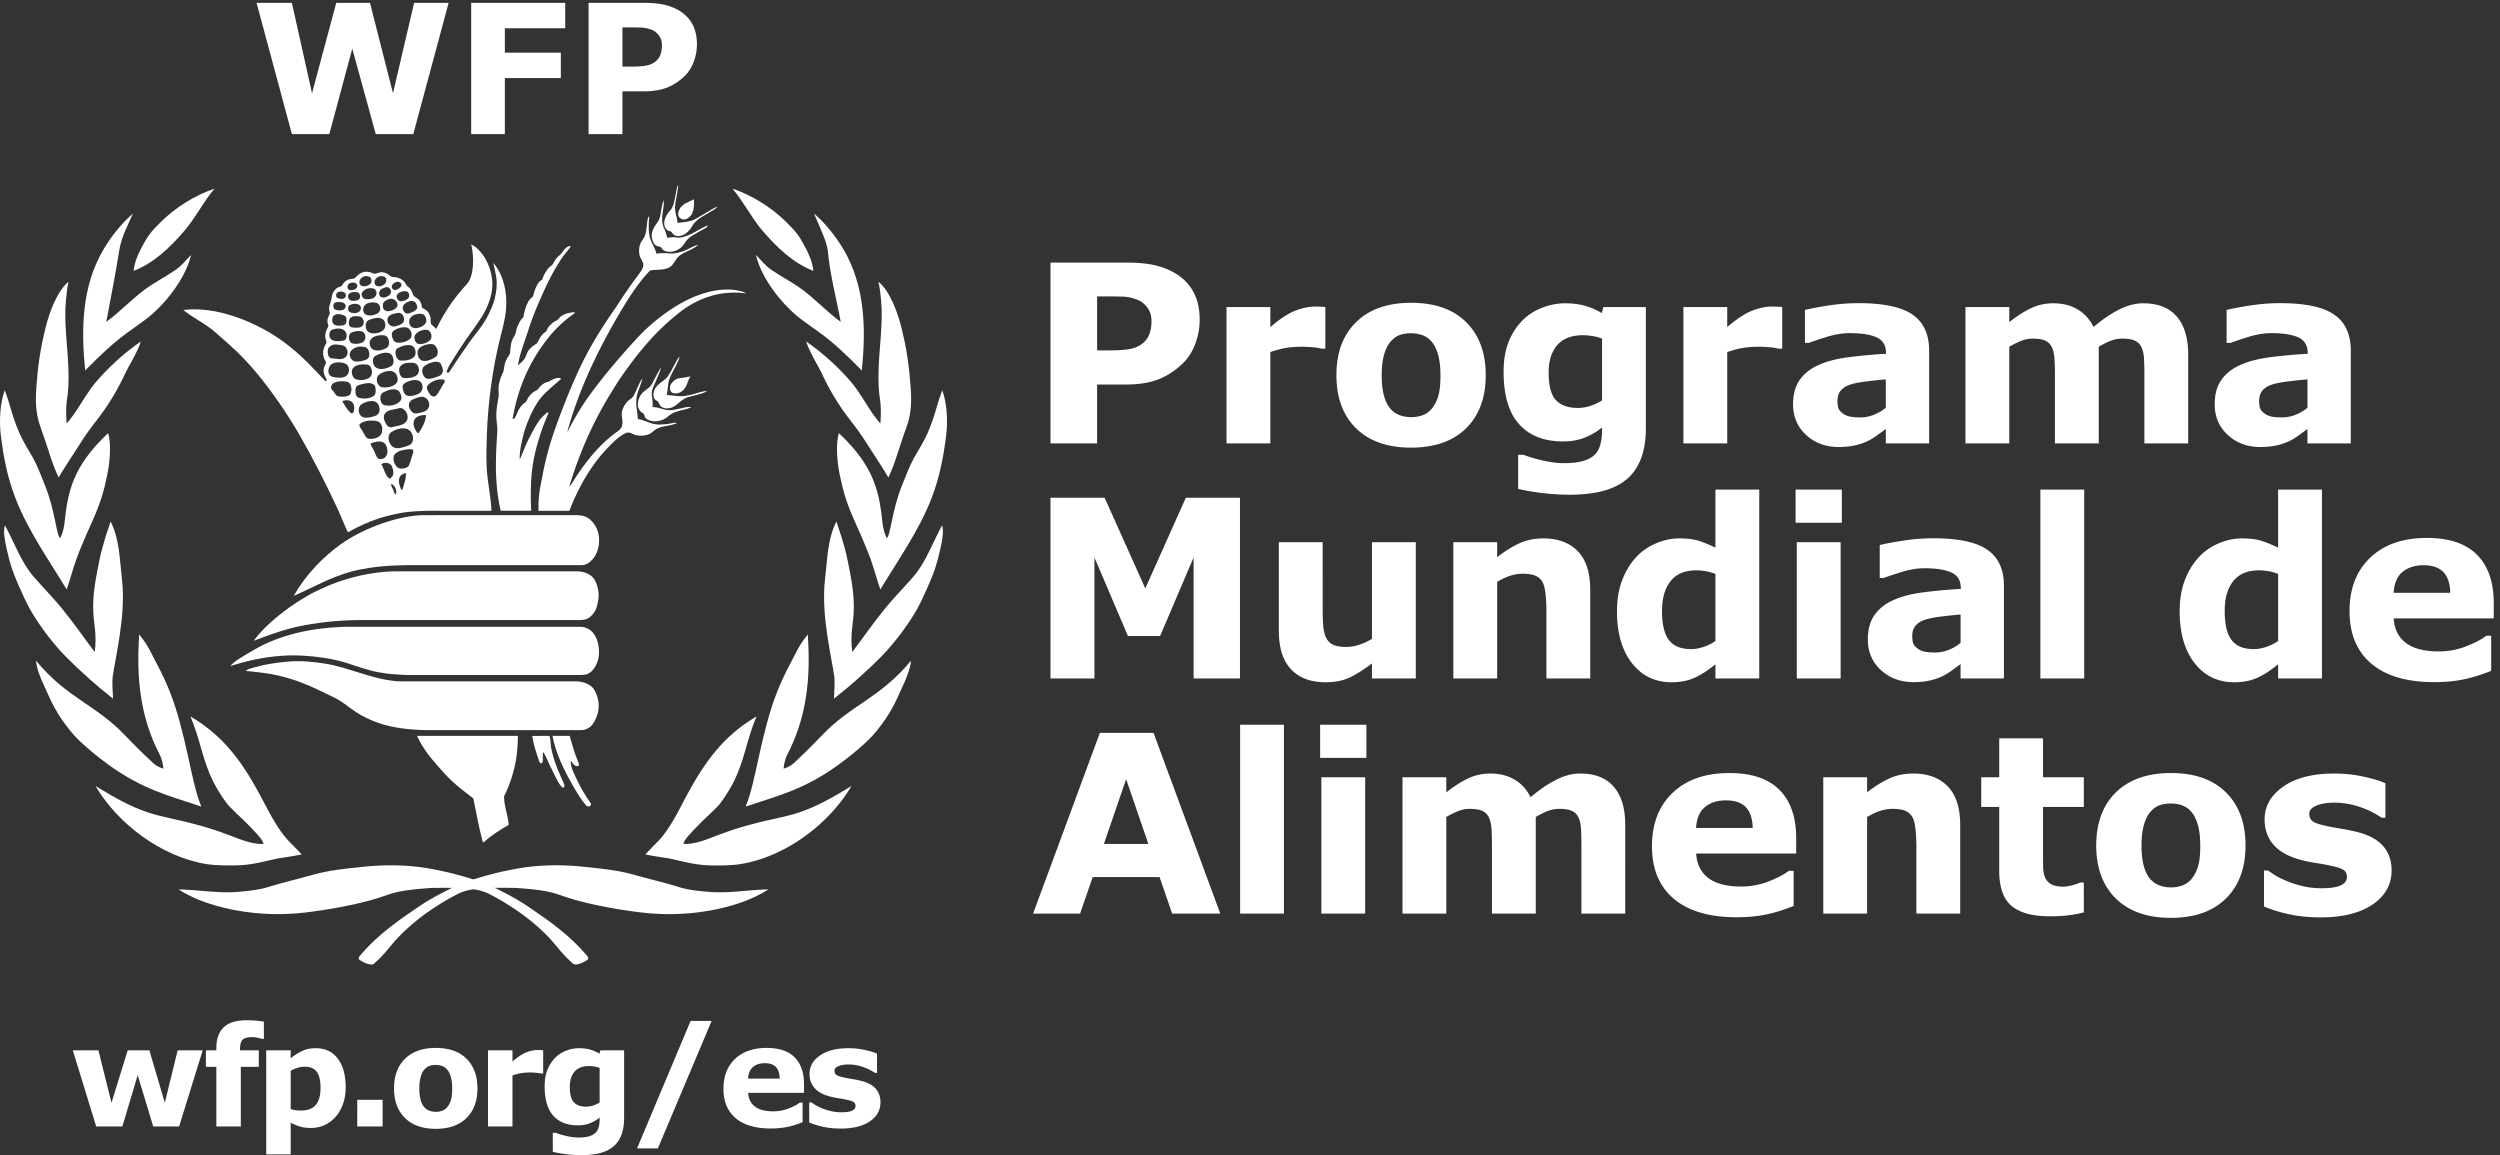 <svg xmlns="http://www.w3.org/2000/svg" viewBox="0 0 817.973 377.947" height="377.947" width="817.973"><rect x="0" y="0" width="817.973" height="377.947" fill="#333333" stroke="none"/><defs><clipPath id="a"><path d="M0 2834.65V0h6134.76v2834.65z"></path></clipPath></defs><g clip-path="url(#a)" fill="#fff" transform="matrix(.133 0 0 -.133 0 377.947)"><path d="M1340.51 2131.15c12.51 27.08 24.09 48.63 40.8 74.32 7.36 11.32 15.69 19.21 23.1 30.66-3.54 1.03-8.72-1.91-10.96-3.5-7.42-5.38-10.77-14.12-16.71-18.8-14.03-11.08-13.64-21.11-21-26.28-6.57-4.63-8.45-7.68-13.05-14.9-3.08-4.83-5.34-8.72-8.6-18.22-1.15-3.44-3.45-.41-8.93-7.93-7.18-9.82-10.4-20.41-13.38-32.27-.96-3.9-7.59-5.97-11.85-14.07-5.72-10.93-9.44-21.03-11.91-36.95-.62-3.69-6.85-6.25-11.16-16.53-3.05-7.23-5.23-8.83-7.9-22.45-1.65-8.32-5.43-9.51-9.7-21.57-3.3-9.2-3.43-18.06-4.58-30.09-.26-2.32-4.2-6.94-7.84-13.68-6.08-11.27-5.88-18.78-8.32-30.41-.92-4.2-5.63-9.77-10.17-27.79-3.98-15.98-.33-26.58-1.68-34.46-3.53-20.44-7.03-38.2-5.14-58.35.94-9.84 2.44-20.01 1.79-29.48-1.88-29.7-3.48-54.16-3.32-87.82.1-18.33 1.53-43.42 4.3-64.29 3.05-23.07 7.44-41.07 7.44-41.07h75.14s-2.93 43.45.96 89.19c2.3 27.42 8.83 56.48 14.76 76.89 7.51 26.03 12.18 39.51 26.37 73.85.3.76-.1 3.97-3.85.83-7.83-6.58-14.38-12.37-20.57-21.69-9.46-14.26-15.21-26-22.87-40.63-8.96-17.02-13.89-31.85-23.11-52.53-.55 14.93 1.88 29.13 4.89 42.88 3.11 14.04 5.58 25.16 9.99 37.25 7.84 21.35 15.43 39.17 27.99 59.03 7.28 11.48 16.57 21.77 26.01 30.33 11.29 10.32 21.73 19.39 33.55 29.49-12.42 6.41-28.96-6.95-32.26-7.64-17.48-3.41-24.59-19.61-29.94-21.83-7.65-3.2-12.08-7.87-17.38-14.33-4.09-4.85-5.31-12.33-9.59-14.98-7.13-4.44-12.36-11.15-17.27-20.5-2.01-3.87-7.49-22.13-13.59-19.79 10.42 61.93 32.29 120.01 67.37 171.71 22.26 32.77 46.46 60.88 82.13 86.09 4.69 3.34 5.62 4.89-.95 4.66-33.34-4.05-35.38-19.27-40.87-20.7-5.21-1.35-11.65-7.52-15.77-11.53-7.41-7.33-7.28-13.51-10.13-15.43-6.08-4.25-10.66-8.66-14.82-16.02-2.17-3.85-5.85-12.31-9.1-14.24-8.56-4.96-16.85-12.19-20.98-19.99-3.06-5.71-4.28-11.89-8.26-17.49-4.27-6.03-10.23-10.53-15.36-14.89 3.9 26.47 16.37 57.83 24.95 84.87 11.54 36.13 25.54 68.96 41.33 103.07M1417.22 1916.65c28.45 63.86 58.37 111.91 97.26 168.12 5.09 7.36 9.64 14.58 14.08 21.48 2 3.11 11.56 16.86 13.55 19.77 13.05 19.69 18.52 25.71 31.87 44.53 3.62 5.11 6.55 9.13 8.08 15.04 2.85 11.01-6.61 18.39-8.78 28.96-2.2 10.79-1.01 22.57 3.95 31.68 3.11 5.7 6.19 7.93 9.31 15.58 6.07 14.73 3.97 46.58 10.88 47.42-1.75-15.12-2.15-32.12.22-46.62 2.77-16.93 13.04-27.19 17.28-45.12 11.42 2.06 23.83 1.56 33.44.73 9.54-.81 21.61 1.84 31.4 5.19 13.26 4.53 24.27 12.78 37.79 15.98-11.5-11.06-27.72-15.2-41.32-23.59-5-3.14-9.71-7.29-13.05-12.45-5.47-8.51-9.79-16.65-18.35-20.37-15.19-6.64-28.23-3.49-45.57-6.71-25.76-26.54-50-62.63-72.38-100.59-56.73-95.97-104.03-195.36-131.54-297.29 9.51 17.73 18.6 34.89 28.9 51.76 11.39 18.74 24.18 37.09 38.13 55.47 32.66 43.05 64.97 80.64 101.17 120.18 29.22 31.97 61.25 58.76 96.96 81.18 47.2 29.57 105.42 50.29 156.57 39.61 5.82-1.36 14.14-2.91 17.77-6.74-64.11 8.97-121.54-13.42-164.4-47.75-33.85-27.07-62.39-54.56-91.39-90.26-14.98-17.21-28.45-36.13-41.83-54.46-14.02-19.27-26.44-39.55-38.77-59.83-41.54-68.6-73-141.24-96.12-216.5-.66-2.39-.8-4.79-1.46-7.16 1.1 1.69 2.72 3.52 3.81 5.25 31.13 50.6 68.56 99.44 115.96 132.22 4.14 2.82 8.46 8.25 9.56 12.53 5.14 20.09-10.18 29.75 11.01 57.52 4.86 6.38 11.5 8.71 16.09 14.63 8.68 13.41 15.75 37.42 23.01 43.86-3.65-15.63-12.62-32.13-14.54-48.25-2.03-17.68 2.5-32.15 3.28-50.89 12.53-1.71 22.21-7 32.04-10.03 15.27-4.77 24.44-3.56 39.56-2.25 6.46.54 18.15 4.31 25.11 2.89-14.62-7.99-34.34-6.51-49.29-14.15-10.46-5.35-13.49-13.26-27.91-16.05-12.84-2.5-23.64-1.15-31.99 3.13-6.49 3.27-11.56 4.64-17.39 1.85-15.56-7.48-26.18-18.02-38.7-30.65-29.08-29.27-52.81-61.92-74.97-104.75a571.284 571.284 0 0 1-16.13-34.24c-2.46-5.67-8.58-21.34-8.58-21.34h-75.99s-.19 21.9.52 29.9c1.46 15.94 3.62 27.76 6.73 43.93 4.4 23.27 8.72 44.38 14.74 66.95 5.89 21.95 12.23 42.55 19.75 63.64 15.72 43.97 32.41 86.07 50.67 127.06M682.555 1324.81c27.734 22.68 48.265 35.82 75.96 52.33 11.243 6.73 28.255 14.34 41.333 20.26 47.984 21.68 111.464 37.66 171.27 38.76 1.085 0 1.015-.05 1.015-.05h445.917s-1.67.05 1.55.05c14.19 0 28.23-4.94 36.92-13.13 8.69-8.26 12.86-20.98 15.13-33.62 1.93-10.79.98-20.38-1.53-31.9-1.96-9.11-3.44-14.54-8.5-22.28-3.07-4.71-5.98-7.94-11.68-12.48-5.86-4.68-14.16-6.3-23.68-6.39-1-.05-3.12-.1-3.05-.08.1.08-521.565.08-521.565.08s-3.243.01-4.868.01c-34.144.11-70.1-1.63-103.84-6.04-25.843-3.52-51.738-7.56-76.722-14.07-31.504-8.22-61.836-19.61-92.113-30.9 16.79 22.31 36.164 41.24 58.453 59.45"></path><path d="M837.395 1502.22c27.39 19.79 60.656 36.03 90.117 47.31 14.953 5.67 34.816 11.94 50.593 15.87 19.067 4.8 40.975 8.41 58.835 8.93 5.39.15.79.04.79.04l382.46.04s8.19-.43 11.04-.99c7.18-1.55 12.98-4.49 15.39-6.02 5.94-3.8 13.39-11.81 17.29-18.13 9.93-16.36 11.68-34.01 8.47-52.37-3.68-20.98-19.61-44.87-41.23-45.46-3.77-.09-11.28 0-11.28 0h-414.24s-24.107-.47-35.122-.87c-20.375-.79-42.965-3.12-60.75-5.73-15.215-2.19-30.074-5.08-45.317-9.15-51.065-13.8-95.44-39.69-141.85-59.84 31.254 54.63 73.54 96.48 114.805 126.37M623.438 1242.29c66.484 39.27 146.582 54.77 219.89 57.23 1.738.08 5.22.19 5.22.19l571.742-.04s1.03 0 6.21.04c34.65.04 47.3-34.35 47.14-62.15-.06-9.15-1.62-18.5-4.15-24.78-3.3-8.19-6.95-14.87-12.89-21.32-2.13-2.35-9.79-7.74-13.18-8.57-7.92-1.93-17.67-1.72-17.61-1.72.07 0-425.27-.07-425.27 0 0 0-22.946.93-38.864 2.46-11.477 1.14-20.184 2.34-32.098 4.6-29.285 5.82-53.562 15.36-78.926 23.18-16.918 5.22-34.71 9.12-53.273 11.93-34.134 5.23-71.42 7.61-105.892 4.99-43.847-3.25-82.85-11.85-124.554-25.09 7.054 11.01 36.37 27.13 56.504 39.05"></path><path d="M931.402 1063.01c-19.55 6.89-38.613 15.78-55.726 27.08-22.28 14.75-33.203 26.47-62.008 39.77-24.648 11.4-44.328 22.64-78.69 35.08-16.583 6.02-43.447 14.28-66.482 18.24-32.906 5.58-64.633 8.03-64.633 8.03s6.72 4.19 10.77 5.43c33.586 10.22 63.25 15.22 97.738 17.77 30.247 2.26 58.036-.69 88.36-5.43 12.438-1.97 28.61-5.79 42.668-9.81 45.633-12.98 97.524-33.58 143.543-33.66 2.572 0 2.28.04 2.28.04h426.32c12.87.04 36.94-4.13 46.6-21.2 11.2-19.69 14.68-43.13 5.27-66.6-2.84-7.06-7.57-17.16-14.37-23.3-5.97-5.39-15.66-8.86-21.27-8.86-1.61-.08-4.39 0-4.39 0h-371.71-2.02c-38 0-85.853 4.61-122.248 17.42M1100.71 931.16c-10.5 10.8-25 27.352-38.14 43.04-25.23 30.08-36.53 57.18-36.53 57.18h247.92s.67-28.61-5.07-61.72c-5.36-30.762-16.72-63.172-28.8-86.672-.44-24.078 9.72-46.468 11.4-70.25-20.36-12.508-42.27-24.886-60.53-42.437-1.16-1.07-3.04-1.07-3.81 1.83-9.78 36.66-14.94 69.35-22.95 105.608-22.6 17.46-43.79 33.032-63.49 53.422M1356.22 951.512c-7.02 12.93-12.26 30.04-20.3 40.207-1.72-9.06.4-14.66-.82-23.33-1.14-7.28-7.1-4.26-8.31-.83-3.47 9.838-7.17 21.98-10.34 32.06-5.3 16.82-6.99 31.7-6.99 31.7l41.24.06s1.59-.39 2.32-4.42c1.97-10.39 1.49-20.53 4.34-32.562 3.66-15.52 8.36-29.68 14.07-44.136 4.95-12.73 11.34-25.57 16.54-38.21.7-1.66 1.05-4.853-.21-6.513-1.53-1.93-4.16-1.68-5.67 0-11.81 13.42-16.57 28.62-25.87 45.972M1420.06 922.012c-7.02 14.95-16.89 31.77-16.03 48.718 4.57-5.98 6.44-10.28 12.72-13.61 2.88-.92 8.9-.06 7.38 4.94-2.76 9.362-7.07 17.268-11.06 30.088-5.92 18.952-11.67 39.212-11.67 39.212l-42.1.02s2.35-17.08 11.91-43.29c8.4-23.23 21.39-49.79 35.61-74.668 11.59-20.5 22.11-38.363 35.26-53.32 4.5-5.153 15.53-.633 10.75 6.066-12.47 17.633-24.11 37.172-32.77 55.844M1693.41 2344.9c-9.14-3.97-17.21-9.13-21.76-17.91-3.32-6.31-5.56-15.92.78-21.34 11.11-9.48 24.38.23 29.75 9.92 6.79 12.35 5.03 35.95 5.03 35.95s-7.9-4.1-13.8-6.62"></path><path d="M1703.07 2285.96c4 7.54 12.75 15.68 22.33 21.51 10.85 6.63 22.07 13.07 29.88 17.72 7.81 4.69 9.3 7.99 9.3 7.99s-6.43-2.22-9.96-4.3c-19.27-11.49-40.31-24.55-48.86-28.32-10.8-4.71-25.48-5.62-38.7-7.31-2.11 16.68-6.45 23.62-6.39 38.44.11 7.11 1.83 16.33 3.03 22.77 4.14 21.43 4.95 32.24 4.95 32.24s-3.27-3.05-4.47-12.47c-1.34-8.53-2.3-11.66-4.24-21.74-2.23-11.62-4.55-21.47-11.51-28.73-10.01-10.37-19.3-28.82-11.56-42.96 4.51-8.26 12.04-7.07 14.4-9.19 2.36-2.12 3.79-7.21 10.92-9.57 15.39-5.14 32.84 8.66 40.88 23.92"></path><path d="M1683.12 2241.89c5.22 8.48 10.58 14.43 18.82 19.49 13.66 8.32 23.79 13.96 32.13 18.22 3.61 1.82 6.63 3.98 7.55 7.84-3.73-1.4-17.84-8.03-31.84-16.35-10.03-6-27.27-13.47-38.85-14-4.59-.2-8 .93-11.74 1.05-7.77.31-17.67-1.55-17.67-1.55s-2.51 10.97-5.82 18.88c-1.66 4.06-4.35 8.22-5.8 15.83-.97 5.08-1.26 12.7-.87 17.25 1.14 13.73 4.84 27.07 4.2 40.97-8.62-17.93-5.1-40.01-15.23-53.88-4.27-5.84-7.66-10.43-11.02-17.78-5.56-12.06-4.9-24.56 2.62-36.18 4.34-6.63 13.91-6.38 15.56-7.66 2.51-1.86 4.65-8.79 14.01-10.88 16.02-3.59 34.9 3.83 43.95 18.75M1687.6 1891.3c3.73 7.54 6.13 17.42 10.89 24.4-10.77-1.61-12.5-2.84-28.05-4.54-3.38-.32-10.4-3.84-12.71-6.15-6.15-6.21-11.52-11.97-9.14-22.38.93-4.06 4.5-7.03 6.49-7.65 12.93-4.2 26.06 3.49 32.52 16.32"></path><path d="M1700.72 1870.78c14.68 3.43 31.66 10.64 38.48 8.36-13.8-7.33-31.17-9.99-46.45-14.34-11.65-3.36-19.97-12.16-30.38-20.15-9.54-7.27-22.24-10.22-33.59-4.88-3.82 1.82-7.54 7.98-8.2 11.28-.59 2.63-6.07 5.27-8.88 7.57-2.85 2.37-4.21 8.26-4.27 10.53-.48 20.33 14.99 28.55 29.9 40.49 11.22 9 25.8 47.16 34.7 55.08-1.59-12.31-17.58-35.52-24.55-53.58-5.54-14.39-3.72-25.89-7.28-41.05 10.66-.68 22.53-2.91 33.26-3.09 8.43-.11 18.61 1.73 27.26 3.78"></path><path d="M1685.24 1839.43c-8.25-1.54-18.35-4.13-25.24-5.59-23.96-5.08-35.39 6.66-54.53 6.44 1.69 21.9-5.91 31.71.34 45.87 5.59 12.59 10.76 25.93 15.56 36.62 3.89 8.55 5.08 15.78 5.08 15.78s-5.82-8.69-22.33-40.85c-5.73-11.24-16.02-13.63-25.15-24.24-10.51-12.11-16.53-37.75 2.9-48.5 3.86-2.12 3.3-8.79 6.11-11.48 12.98-12.2 39.19-10.97 55.59 3.9 13.05 11.9 28.91 13.83 42.42 17.33 7.9 2.04 14.83 5.4 14.83 5.4s-3.74 1.53-15.58-.68M1205.23 1585.18c-.95 0-1.96 0 0 0zm-111.89 315.55c-7.98-10.57-11.68-22.7-20.5-31.93-4.6-4.82-11.62-2.57-15.26 3-4.05 6.28-10.6 15.18-5.73 21.4 8.01 10.26 24.76 16.8 39 14.95.84-.1 5.43-3.48 2.49-7.42zm-38.34-60.4c-4.47-11.96-17.79-13.25-29.14-15.62-2.12-.45-8.64 0-11.57 2.88-4.9 4.79-9.14 11.34-8.29 19.53.46 5.06 4.68 10.02 9.9 12.03 9.47 3.68 20.7 9.58 30.03 4.34 8.03-4.49 12.24-14.73 9.07-23.16zm-24.55-63.21c-3.26-4.72-11.64 10.94-12.73 18.12-3.13 20.76 15.07 26.07 30.24 25.43.47-12.39-9.13-31.57-17.51-43.55zm-16.38-56.04c-2.98-8.35-4.41-16.03-7.73-23.68-3.21-7.41-16.97-10.04-24.598-7.68-10.898 3.38-20.238 27.84-7.855 37.21 9.472 7.08 19.29 8.22 31.353 9.69 2.17.27 10.28-.22 10.6-.98 2.02-5.08.74-7.62-1.77-14.56zm-18.34-64.58c-2.2-6.42-3.175-13.02-6.02-19.19-1.417-3.13-3.284.98-3.358 1.18-4.278 10.65-6.977 19.66-3.33 29.03 2.06 5.19 9.162 9.96 15.9 10.37-.414-6.66-.887-14.89-3.192-21.39zm-21.648-31.5c-4.922 2.23-4.848 8.56-6.91 12.49-1.942 3.84-6.125 9.13-4.402 14.16 9.496-5.32 13.902-14.82 11.312-26.65zm-16.383 39.32c-11.337 9.31-12.317 24.21-19.864 35.61 8.332 5.34 22.39 4.27 26.707-6.29 3.453-8.47 5.965-20.93-2.63-27.4-.933-.69-3.143-2.81-4.214-1.92zm-42.25 76.85c-1.696 2.43-5.063 9.42-2.5 10.32 20.28 6.98 35.503 7.21 39.83-14.49 3.075-15.48-7.507-28.78-22.33-23.36-4.25 1.57-8.458 18.06-15 27.53zm-29.497 48.99c-1.422 1.78-2.574 7.18-.808 8.56 10.546 8.48 26.03 9.12 38.015 7.95 15.817-1.43 19.067-16.13 16.43-28.32-3.48-16.03-27.81-18.03-34.695-15.36-6.766 2.6-11.493 17.94-18.942 27.17zm3.442 57.03c13.667 8.86 39.79 15.43 44.14-8.56 1.324-7.24-.476-16.83-10.254-19.98-10.026-3.21-21.84-6.68-31.007-2.96-11.265 4.61-13.484 24.64-2.878 31.5zm-14.165 40.36c1.036 4.6 6.133 6.78 10.415 7.88 11.066 2.73 23.433 6.85 33.59.38 3.956-2.51 4.26-6.05 4.773-11.02.898-8.07-.246-14.66-5.555-17.75-10.78-6.32-21.742-6.88-34.265-4.42-10.157 2-10.985 15.46-8.958 24.93zm-11.34-62.21c-9.464 7-13.652 16.91-20.628 26.71-1.684 2.4 0 3.39 1.285 3.77 16.816 4.75 29.28-3.64 26.664-21.96-.468-3.56-2.78-11.85-7.32-8.52zm-46.378 56.61c-6.3 5.44-1.922 14.92 3.566 17.68 9.61 4.77 24.707 5.49 34.703 2.12 6.44-2.16 9.685-11.4 8.53-21.46-.486-4.14-1.736-8.68-3.763-10.02-7.61-5.19-19.387-5.39-28.65-3.47-6.55 1.38-8.877 10.34-14.385 15.15zm-7.262 57.25c6.09 13.25 28.31 13.36 40.402 7.46 9.856-4.85 11.094-23.19.332-30.43-8.582-5.71-22.113-3.61-31.218-1.94-12.934 2.38-13.965 15.1-9.516 24.91zm.492 49.6c9.235 8.79 21.188 4.75 32.305 3.22 2.152-.31 4.72-1.82 6.176-3.28 7.593-7.67 8.195-20.23-.262-26.52-9.75-7.25-21.925-2.54-33.644-1.95-3.164.13-6.644 3.85-7.367 6.23-2.11 7.42-3.395 16.49 2.792 22.3zm5.953 41.5c9.79 4.09 26.633 5.97 33.57-5.03 4.262-6.75 3.02-19.22-3.816-21.04-6.688-1.72-29.454-5.51-34.903 7.08-2.703 6.19-1.563 16.17 5.148 18.99zm30.153 35.25c2.84-1.25 4.605-3.52 5.277-7 1.395-7.56-.594-15.75-7.844-17.08-10.885-1.99-27.05-2.61-26.995 12.78.04 17.17 16.957 16.98 29.563 11.3zm-21.914 31.92c5.793 2.22 15.332 1.73 20.53-.99 2.622-1.36 6.153-5.67 4.67-10.22-1.85-5.92-7.36-8.06-13.63-8.14-6.02-.05-12.918.42-15.356 5.34-2.304 4.66-1.324 12.04 3.786 14.01zm6.765 25.75c5.296 1.93 13.128 1.8 16.984-2.38 5.304-5.8 1.117-15-8.883-14.54-3.527.14-7.698 1.36-9.827 2.57-5.176 2.92-3.457 12.5 1.726 14.35zm23.812 16.58c.68 2.24 4.168 4.85 5.98 5.5 3.973 1.41 8.63 1.7 12.43.18 7.605-3.12 6.562-12.53-1.56-15.82-3.632-1.48-9.21-2.43-11.948-1.48-5.117 1.74-6.53 6.17-4.902 11.62zm23.687-36.76c-8.298-2.42-19.852-2.89-22.33 5.6-4.202 14.43 14.005 16.59 23.45 13.56 6.512-2.06 8.813-16.31-1.12-19.16zm5.484 47.63c2.628 8.94 12.76 13.78 21.933 11.06 7.89-2.31 9.707-13.07 4.38-18.28-2.41-2.36-6.407-4.74-10.704-5.69-9.38-2.1-18.598 3.07-15.61 12.91zm41.254-32.79c-1.485-5.83-5.762-9.84-12.618-11.36-6.804-1.49-16.21-1.91-19.984 2.29-3.602 3.98-5.254 9.58-2.25 13.88 6.023 8.55 17.043 11.55 26.875 9.37 5.602-1.31 9.716-7.04 7.978-14.18zm-3.657 34.3c3.658 8.12 12.954 12.2 21.876 9.48 1.785-.57 5.47-3.46 5.977-6.29 1.062-5.64-.9-10.8-5.606-13.74-6.035-3.84-11.015-6.01-17.95-3.17-5.198 2.18-6.472 8.93-4.296 13.72zm38.44-22.77c4.07-6.9-2.134-13.84-5.282-15.73-6.985-4.09-16.844-6.61-21.05.32-4.146 6.8-.716 14.86 6.507 17.85 6.894 2.86 14.03 7.2 19.824-2.44zm11.585-26.37c4.558-3.77 8.57-11.7 3.093-17.97-5.132-5.9-11.52-7.67-19.582-8.98-5.464-.92-12.44 3.12-13.32 7.95-.816 4.14-1.574 11.71 2.54 15.19 8.023 6.84 18.776 10.79 27.27 3.81zm9.672 44.98c4.308-1.27 7.062-5.82 4.902-10.22-1.314-2.71-5.18-5.64-7.646-7.16-6.77-4.16-12.574-2.46-14.69 2.52-3.9 9.14 9.206 17.29 17.433 14.86zm16.503-22.79c4.75-.43 6.93-3.73 7.86-7.37 1.23-4.86-.37-9.37-4.48-12.14-4.895-3.25-10.993-5.16-15.868-5.24-6.59-.1-12.7 9.56-9.13 15.85 3.79 6.74 13.31 9.62 21.618 8.9zm27.28-34.89c2.81-8.28-3.26-12.14-9.66-15.54-6.5-3.48-15.23-6.71-19.745-2.4-5.757 5.44-8.332 14.58-1.902 20.61 8.917 8.37 25.407 14.65 31.307-2.67zm11.77-20.78c10.46-1.32 12.54-16.2 10.43-21.58-2.39-4.61-7.66-8.23-10.43-9.65-7.67-3.96-16.64-5.46-23.69-1.8-6.43 3.33-9.21 13.08-5.72 20.73 4.73 10.33 19.63 13.6 29.41 12.3zm21.52-46.03c3.59-5.01 2.8-13.89.68-16.66-6.6-9.02-24.96-14.17-32.54-10.48-5.75 2.82-11.44 15.5-4.69 23.12 7 7.89 19.21 12.61 30.3 10.29 2.46-.54 4.09-3.26 6.25-6.27zm4.64-28.37c5.04-.54 9.51-6.08 11.95-12.11 3.16-7.8-.04-16.9-2.54-18.59-6.02-4.09-25.08-15.57-37.08-8.7-6.6 3.79-8.42 12.44-8.83 17.56-1.33 16.5 23.72 23.26 36.5 21.84zm-70.39-118.1c-2.57 6.56-4.945 16.24.2 20.23 10.39 8.19 33.89 15.37 42.83 2.97 5.82-8.06 4.11-21.7-6.07-26.93-10.5-5.36-31.037-11.53-36.96 3.73zm-50.413-.72c10.43 5.31 25.457 11.7 36.687 4.47 5.137-3.29 10.442-16.96 6.817-23.02-7.695-12.87-27.96-16.15-40.843-12.84-10.97 2.85-14.274 25.53-2.66 31.39zm-9.375 44.49c12.582 8.86 37.44 14.58 43.422-4.76 1.55-5.02 2.44-10.57-.122-14.62-6.976-11.22-24.664-14.17-36.496-12.5-12.804 1.86-18.847 23.44-6.804 31.88zm-10.59 45.08c12.09 6.86 37.855 15.97 43.918-3.67 2.43-8.03 2.183-17.95-4.692-21.49-9.85-5.17-25.46-10.58-36.812-3.5-9.477 6-10.758 23.89-2.414 28.66zm67.676 81.03c-5.07-4.52-10.207-5.49-16.95-7.78-9.437-3.2-19.312 4.07-20.402 13.1-1.816 15.45 14.75 17.76 25.715 19.69 7.98 1.44 12.93-5.74 14.403-10.56 1.504-4.64 1.31-10.87-2.765-14.45zm20.302-36.37c-7.19-10.71-36.166-17.45-42.556-6.43-4.668 8.06-7.567 19.39 1.203 24.8 9.22 5.66 20.137 9.05 30.863 7.11 10.08-1.77 15.21-18.36 10.49-25.48zm15.44-66.33c4.13-6.56 7.01-15.38.89-23.52-5.55-7.46-25.37-10.94-35.52-8.48-5.565 1.4-8.194 8.16-9.05 12.72-1.172 6.17-1.73 12.38 3.73 17.42 7.856 7.19 18.34 7.03 28.41 7.03 4.14 0 9.99-2.68 11.54-5.17zm-5.75 22.26c-6.17-11.34-27.09-12.8-36.492-11.55-6.625.89-11.29 11.57-11.094 20.51.066 4.59 1.5 7.64 4.648 9.33 10.438 5.6 21.133 9.35 32.368 7.53 10.96-1.74 15.22-17.23 10.57-25.82zm-110.07 24.42c-7.118 21.88 20.218 28.78 36.168 25.41 11.105-2.31 14.816-23.65 4.48-30.38-12.777-8.32-35.477-11.01-40.648 4.97zm-41.22-53.72c8.188 8.44 22.973 8.96 34.512 7.42 7.086-.99 10.14-8.15 11.126-15.93 2.765-21.37-25.938-24.97-39.594-19.97-9.004 3.29-13.68 20.58-6.043 28.48zm-5.78 41.41c8.566 10.07 22.875 12.46 34.738 9.2 7.238-1.97 10.59-10.43 10.426-19.91-.137-5.38-3.83-9.28-7.137-10.64-8.434-3.42-18.168-5.97-27.37-4.85-11.34 1.4-18.22 17.27-10.657 26.2zm1.363 45.11c10.527 4.29 30.144 8.13 33.453-6.9 4.46-20.03-19.164-23.29-31.797-19.8-9.67 2.65-11.505 22.72-1.657 26.7zm75.73 33.09c7.867-4.47 9.52-17.08 4.73-24.39-6.366-9.67-28.132-15.28-39.847-6.82-6.68 4.85-10.277 24.73 3.41 29.5 10.938 3.83 21.414 7.54 31.707 1.71zm-11.16 14.38c-8.926-5.52-21.656-7.72-30.098-3.02-7.343 4.01-7.054 14.75-3.417 20.51 5.988 9.62 20.86 10.67 31.132 7.66 8.864-2.57 12.188-19.05 2.383-25.15zm-72.28 15.68c.9 2.86 2.175 3.67 3.956 4.54 7.5 3.58 15.745 4.55 22.93-.07 5.178-3.36 4.725-11.09.885-15.11-5.62-5.91-17.047-6.16-24.36-2.31-4.726 2.46-4.94 8.29-3.413 12.95zm2.397-31.35c3.325 9.48 15.153 8.95 24.114 7.8 11.01-1.44 13.218-15.57 9.304-21.5-5.41-8.21-17.758-6.63-27.59-5.39-7.98 1.03-8.46 11.61-5.828 19.09zm155.51-285.2c2.71-10.71 0-20.9-9.53-24.3-12.25-4.32-28.812-10.65-38.61-4.06-11.194 7.51-16.588 28.81-3.717 37.17 15.195 9.93 45.437 16.45 51.857-8.81zm-16.506 33.3c-8.238-9.35-21.672-9.05-34.86-12.91-5.093-1.48-11.124 3.01-13.78 7.67-4.875 8.71-9.758 20.37-.418 28.77 7.742 7.05 18.28 6.46 27.757 9.28 4.25 1.29 9.457 2.77 14.618-.72 10.68-7.29 14.84-22.91 6.684-32.09zm87.296 140.15c2.33-6.81 5.45-11.81 2.8-18.59-3.14-8.32-11.21-9.46-18.79-12.2-7.07-2.56-18.86-5.8-24.78.4-6.8 7.04-9.55 21.39-1.41 27.54 10.56 7.86 36.61 18.7 42.18 2.85zm143.3 61.18c6.23 25.39 13.96 51.14 15.9 77.97 2.85 40.08-5.8 81.72-31.5 112.08 2.52-13.08 5.88-24.15 7.64-37.89 2.08-16.58-.25-35.06-4.54-51.76-3.25-12.65-8.94-24.93-14.59-36.67-6.66-13.92-16.63-29.04-26.56-41.45-27.8-34.59-71.13-102.08-71.13-102.08s-3.63.27-5.79.27c-.5 8.4 19.45 37.22 29.51 53.35 22.09 35.34 38.83 54.37 58.04 85.03 12.05 19.32 21.23 42.83 24.19 64.15 5.99 43.43-17.43 95.48-51.1 112.8 7.7-32.45 6.89-78.16-10.38-97.4-32.69-36.43-52.12-63.69-75.46-110.39-.66-1.26-6.12 6.29-10.63 9.23-5.07 3.35-2.23 13.36-4.05 20.11-1.64 5.73-4.34 10.14-5.13 11.15-6.91 8.46-13.59 8.99-15.04 11.53-1.67 2.86-.87 10-6.89 18.14-3.01 4.08-10.68 7.11-13.8 10.95-3.37 4.21-4.91 17.06-14.22 22.33-4.417 2.48-6.468 10.19-10.71 13.97-13.09 11.59-26.157 9.35-28.657 10.08-3.367.91-9.937 9.27-21.632 11.28-11.44 1.94-17.734-5.68-23.663-2.92-14.9 6.89-29.165 7.46-44.99-10.18-4.753-5.25-12.956-.35-23.21-8.18-8.996-6.86-9.16-13.2-13.75-14.07-8.61-1.61-15.023-8.5-18.35-16.02-1.72-3.88-3.017-11.7-4.025-16.86-1.41-7.12-5.01-13.7-5.082-18.93-.082-7.28 2.215-11.22 1.575-14.47-1.063-4.72-4.88-9.03-5.344-13.44-.35-2.5-.558-9.17 1.262-12.91 2.29-4.62-1.613-8.64-3.632-13.56-1.93-4.59-3.965-12.42-3.352-17.95.82-7.6 5.164-10.37 1.793-16.35-5.542-9.72-12.538-24.89-.268-44.26 2.25-3.54-5.14-10.42-5.555-20.54-.473-10.99 6.172-19.12 7.98-24 .348-1.74-2.914-1.64-3.03-3.52-29.224 30.89-55.075 59.39-88.954 86.21-20.703 16.37-41.176 30.13-64.117 42.41-61.285 32.86-132.488 54.85-196.988 46.83 24.29-19.57 54.937-33.52 79.89-55.72 23.64-21.06 45.09-39.04 66.62-61.42 33.798-35.1 61.26-70.7 89.872-112 8.496-12.23 14.09-20.42 22.012-33.17 7.98-12.76 16.836-26.32 24.102-38.96 36.617-63.58 66.62-122.44 96.98-187.59 8.426-18.02 15.504-36.88 23.766-54.79 2.207-4.85 5.375-1.25 7.605 0 10.985 6.36 22.65 11.66 34.055 17.04 9.094 4.18 17.375 7.06 25.508 10.19 20.543 7.82 40.035 12.07 61.55 16.54 35.912 7.52 100.432 5.98 100.432 5.98l122.35.05h3.33c-1.28 35.06-9.6 69.13-11.63 104.31-1.55 28.49-.6 56.04.41 84.59 2.73 77.36 14.1 160.39 31.38 230.88M395.14 2295.17c-23.874-23.81-30.992-32.56-44.913-58.88-8.196-15.47-18.606-35.33-21.575-60.93 49.05 18.67 89.075 56.78 125.235 98.87 26.754 31.2 47.504 72.6 73.883 103.42-46.465-15.58-95.5-45.51-132.63-82.48"></path><path d="M254.71 2228.25c18.497 31.25 44.985 65.02 72.442 88.07-12.718-28.58-28.38-56.88-33.76-90.68-10.677-67.26-20.75-114.39-31.912-175.78 30.508 21.75 62.684 55.94 95.036 79.82 24.992 18.36 50.043 30.63 75.754 48.3 15.273 10.54 25.242 24.08 37.945 36.76-15.14-63.84-71.16-128.26-111.274-158.31-50.385-37.79-68.448-43.81-149.424-126.15-10.278 101.67-8.446 207.33 45.195 297.97"></path><path d="M89.523 1890.6c3.774 52.8 10.106 95.02 22.934 146.52 8.984 35.97 28.34 89.5 56.238 111.47-3.414-13.05-5.21-32.6-6.527-45.79-5.47-54.4 4.94-117.57 6.184-171.91.617-26.71.382-47.31-3.61-72.42-4.14-26.32-.683-58.61-.683-58.61s14.413 16.47 27.292 36.99c28.152 44.7 37.164 57.97 59.836 82.19 28.132 30.04 59.597 57.87 95.124 82.52-4.28-16.7-22.42-49.17-29.92-62.21-10.005-17.46-14.54-33.31-38.212-72.85-33.313-55.55-48.157-63.05-85.145-122.45-8-12.92-40.844-62.07-48.8-77.09-17.325 35.87-23.868 67.2-45.118 125.57-13.355 36.67-11.363 73.36-9.594 98.07"></path><path d="M38.094 1615.93c-20.086 52.08-29.293 100.4-36.098 155.22-4.16 33.56-2.226 78.27 9.742 110.53 3.145-7.88 9.547-27.87 10.418-30.86 8.91-29.96 12.633-44.35 25.078-73.25 9.528-22.17 21.168-39.83 33.633-61.73 11.324-20 20.89-46.31 29.082-66.46 26.374-64.56 28.327-125.01 38.413-131.61 7.262 15.54 9.535 30.42 10.348 37.74 7.837 71.45 17.25 136.39 107.224 220.61 8.26-25.07 4.07-71.28-.88-96.03-10.76-54.12-19.452-80.12-43.284-132.57-12.598-27.62-29.422-68.26-34.036-81.72-12.082-35.07-16.218-53.45-23.812-74.19-42.48 70.78-94.766 143.87-125.828 224.32"></path><path d="M108.12 1290.31c-30.237 42.11-41.265 63.27-60.948 108.07-16.524 37.6-21.278 51.53-30.96 93.63-5.286 22.95-8.278 43.78-4.173 57.35 23.683-42.87 39.84-90.86 70.816-126.4 24.585-28.21 48.273-52.24 67.82-76.04 29.992-36.59 53.61-71.22 82.386-109.3 2.422 19.08 3.36 38.43-.93 69.71-5.855 42.86-2.245 77.99 5.247 119.49 9.48 52.64 16.444 78.71 34.71 131.97 22.348-43.83 22.262-94.53 27.87-141.01 10.825-90.21-17.386-197.78-22.94-242.61-1.485-11.82.562-40.97 1.16-52.33-42.203 33.25-79.742 66.8-116.14 103.3-16.587 16.54-39.345 43.96-53.92 64.17"></path><path d="M268.105 959.53c-19.218 13.84-70.843 53.3-95.29 84.36-35.596 45.21-43.44 64.58-66.924 116.59-2.867 6.34-16.163 35.78-17.245 55.77 76.937-92.91 145.824-106.74 219.222-183.83 26.938-28.25 54.52-54.83 69.07-68.158 11.176-10.274 25.05-13.403 25.05-13.403s-1.444 19.812-8.69 33.58c-48.965 93.62-58.207 191.45-50.78 296.46 22.35-27.68 29.4-46.14 43.58-72.91 15.434-29.15 23.3-47.18 30.512-65.12 41.902-104.28 52.8-224.73 78.695-285.358-79.914 26.918-142.844 41.297-227.2 102.02"></path><path d="M595.828 713.45c-21.613-1.47-63.996-1.33-86.586 2.35C394.848 734.103 288.512 817 235.027 908.08c48.496-29.59 83.563-49.348 126.22-64.117 37.976-13.12 74.003-17.01 137.41-35.02 38.26-10.8 76.144-26.13 89.452-31.112 42.417-15.797 60.28-11.906 60.28-11.906s0 6.437-15.847 23.726c-31.574 34.46-43.14 42.71-69.12 69.192-8.528 8.762-28.075 38.488-37.997 58.25-28.07 55.88-31.192 100.68-56.828 162.05 93.558-54.93 139.13-130.73 188.59-226.32 15.21-29.25 35.777-63.058 54.57-81.66 12.633-12.46 30.445-31.41 30.445-31.41s-13.047-3.078-53.672-9.07c-18.218-2.668-57.05-14.75-92.702-17.23M1049.31 706.18c49.4-8.06 93.28-20.07 138.19-35.48 12.09-4.15 30.45-13.29 43.17-19.73 31.85-16.19 50.16-26.72 77.52-45.54 44.07-30.34 91.41-63.04 134.12-112.66.92-.98 7.82-8.36 3.22-11.97-8.36-6.538-28.99-15.902-35.84-9.83-39.09 34.75-37.12 45.89-84.49 88.78-12.14 10.93-30.48 26.29-52.39 41.27-21.38 14.628-47.22 30.61-71.22 42.45-21.82 10.73-55.43 13.94-74.3 13.94l.26-.13c-8.57.34-57.84.6-69.24-.14-96.806-6.628-92.072-15.288-147.888-30.41-45.91-12.492-95.164-21.39-144.055-27.95-50.09-6.8-94.906-7.62-141.86-2.82-63.648 6.54-133.277 24.29-185.237 57.77 47.51-.8 96.3-9.93 143.566-6.308 19.894 1.54 52.16 4.527 74.012 11.27 43.422 13.328 68.328 18.546 114.308 31.347 39.512 11.01 79.348 14.812 120.606 19.15 57.105 6.12 109.998 4.74 157.548-3.01M1934.52 2295.17c23.89-23.81 31.03-32.56 44.96-58.88 8.19-15.47 18.6-35.33 21.56-60.93-49.08 18.67-89.06 56.78-125.25 98.87-26.77 31.2-47.49 72.6-73.88 103.42 46.48-15.58 95.51-45.51 132.61-82.48"></path><path d="M2074.99 2228.25c-18.52 31.25-44.99 65.02-72.45 88.07 12.85-30.75 31.57-69.05 33.76-90.68 6.83-67.74 20.75-114.39 31.92-175.78-30.5 21.75-62.72 55.94-95.06 79.82-24.94 18.36-50.03 30.63-75.7 48.3-15.32 10.54-25.26 24.08-37.98 36.76 15.14-63.84 71.16-128.26 111.28-158.31 50.37-37.79 68.44-43.81 149.37-126.15 10.28 101.67 8.46 207.33-45.14 297.97"></path><path d="M2240.16 1890.6c-3.8 52.8-10.07 95.02-22.92 146.52-8.98 35.97-28.34 89.5-56.29 111.47 3.46-13.05 5.23-32.6 6.57-45.79 5.51-54.4-4.89-117.57-6.18-171.91-.61-26.71-.39-47.31 3.59-72.42 4.15-26.32.72-58.61.72-58.61s-14.42 16.47-27.33 36.99c-28.09 44.7-37.12 57.97-59.85 82.19-28.1 30.04-59.59 57.87-95.13 82.52 4.33-16.7 22.46-49.17 29.96-62.21 10.04-17.46 14.52-33.31 38.22-72.85 33.3-55.55 48.15-63.05 85.1-122.45 8-12.92 40.9-62.07 48.84-77.09 17.34 35.87 23.86 67.2 45.13 125.57 13.38 36.67 11.38 73.36 9.57 98.07"></path><path d="M2291.6 1615.93c20.08 52.08 29.26 100.4 36.11 155.22 4.17 33.56 2.2 78.27-9.74 110.53-3.15-7.88-9.54-27.87-10.43-30.86-8.93-29.96-12.63-44.35-25.05-73.25-9.53-22.17-21.24-39.83-33.66-61.73-11.33-20-20.88-46.31-29.13-66.46-26.33-64.56-28.28-125.01-38.38-131.61-7.28 15.54-9.54 30.42-10.33 37.74-7.85 71.45-17.26 136.39-107.23 220.61-8.28-25.07-4.08-71.28.84-96.03 10.81-54.12 19.53-80.12 43.32-132.57 12.6-27.62 29.43-68.26 34.07-81.72 12-35.07 16.17-53.45 23.82-74.19 42.45 70.78 94.73 143.87 125.79 224.32"></path><path d="M2221.57 1290.31c30.28 42.11 41.27 63.27 60.94 108.07 16.54 37.6 21.26 51.53 30.98 93.63 5.29 22.95 8.26 43.78 4.15 57.35-23.62-42.87-39.86-90.86-70.84-126.4-24.54-28.21-48.23-52.24-67.79-76.04-29.95-36.59-53.63-71.22-82.37-109.3-2.41 19.08-3.39 38.43.88 69.71 5.88 42.86 2.27 77.99-5.2 119.49-9.5 52.64-16.45 78.71-34.71 131.97-22.32-43.83-22.25-94.53-27.88-141.01-10.85-90.21 17.44-197.78 22.98-242.61 1.45-11.82-.6-40.97-1.19-52.33 42.2 33.25 79.74 66.8 116.14 103.3 16.58 16.54 39.29 43.96 53.91 64.17"></path><path d="M2061.6 959.53c19.2 13.84 70.85 53.3 95.28 84.36 35.6 45.21 43.44 64.58 66.93 116.59 2.83 6.34 16.16 35.78 17.24 55.77-76.93-92.91-145.83-106.74-219.23-183.83-26.91-28.25-54.49-54.83-69.05-68.158-11.18-10.274-25.05-13.403-25.05-13.403s1.44 19.812 8.66 33.58c48.99 93.62 58.23 191.45 50.76 296.46-22.27-27.68-29.37-46.14-43.54-72.91-15.4-29.15-23.3-47.18-30.48-65.12-41.93-104.28-52.89-224.73-78.76-285.358 79.98 26.918 142.88 41.297 227.24 102.02"></path><path d="M1733.86 713.45c21.66-1.47 64.01-1.33 86.63 2.35 114.38 18.302 220.69 101.2 274.18 192.278-48.55-29.59-83.61-49.348-126.22-64.117-38.01-13.12-74.01-17.01-137.38-35.02-38.3-10.8-76.17-26.13-89.49-31.112-42.41-15.797-60.28-11.906-60.28-11.906s0 6.437 15.84 23.726c31.59 34.46 43.17 42.71 69.1 69.192 8.55 8.762 28.11 38.488 38.02 58.25 28.07 55.88 31.2 100.68 56.87 162.05-93.56-54.93-139.23-130.73-188.65-226.32-15.19-29.25-35.74-63.058-54.52-81.66-12.62-12.46-30.46-31.41-30.46-31.41s13.04-3.078 53.69-9.07c18.2-2.668 57-14.75 92.67-17.23M1280.38 706.18c-49.38-8.06-93.23-20.07-138.18-35.48-12.13-4.15-30.46-13.29-43.18-19.73-31.84-16.19-50.12-26.72-77.51-45.54-44.108-30.34-91.377-63.04-134.127-112.66-.922-.98-7.852-8.36-3.223-11.97 8.39-6.538 29.028-15.902 35.817-9.83 39.105 34.75 37.117 45.89 84.523 88.78 12.1 10.93 30.43 26.29 52.39 41.27 21.42 14.628 47.18 30.61 71.22 42.45 21.78 10.73 55.45 13.94 74.29 13.94l-.28-.13c8.59.34 57.84.6 69.27-.14 96.82-6.628 92.05-15.288 147.85-30.41 45.94-12.492 95.19-21.39 144.08-27.95 50.06-6.8 94.92-7.62 141.86-2.82 63.66 6.54 133.26 24.29 185.21 57.77-47.48-.8-96.24-9.93-143.56-6.308-19.9 1.54-52.13 4.527-73.98 11.27-43.43 13.328-68.36 18.546-114.31 31.347-39.51 11.01-79.35 14.812-120.59 19.15-57.12 6.12-110.02 4.74-157.57-3.01M1103.64 2834.65l-86.95-322.88h-92.31l-57.743 210.34-56.45-210.34h-92.082l-86.953 322.88h86.91l49.528-222.26 59.582 222.26h83.055l56.527-222.26 52.006 222.26h84.88M1390.52 2772.2h-148.53v-60.07h137.69v-62.45h-137.69v-137.91h-82.83v322.88h231.36v-62.45M1628.4 2730.88c0 9.09-2.47 16.91-7.38 23.47-4.91 6.57-10.62 11.15-17.13 13.74-8.67 3.46-17.13 5.37-25.36 5.73-8.25.36-19.23.55-32.97.55h-14.31v-96.5h23.85c14.17 0 25.84.87 35.03 2.6 9.18 1.73 16.87 5.2 23.09 10.39 5.34 4.61 9.21 10.13 11.59 16.54 2.39 6.42 3.59 14.25 3.59 23.48zm86.09 1.85c0-14.45-2.54-28.58-7.6-42.39-5.06-13.8-12.29-25.4-21.68-34.8-12.87-12.73-27.21-22.34-43.05-28.84-15.82-6.5-35.52-9.75-59.08-9.75h-51.83v-105.18h-83.27v322.88h137.05c20.52 0 37.83-1.77 51.93-5.31 14.09-3.55 26.57-8.86 37.41-15.95 13.01-8.53 22.95-19.43 29.81-32.73 6.86-13.31 10.31-29.28 10.31-47.93M498.69 257.87L440.65 70.57h-63.75L338.73 196.84 301.023 70.57h-64.378l-57.543 187.3h62.988l32.152-129.09 39.97 129.09h53.206l37.996-129.09 31.637 129.09h61.64M649.148 286.06h-4.492c-2.66.792-6.12 1.678-10.386 2.67-4.274 1-8.848 1.508-13.727 1.508-11.758 0-19.715-2.11-23.867-6.34-4.16-4.226-6.238-12.386-6.238-24.52v-1.507h46.203v-40.68H592.44V70.57h-60.215v146.62H506.53v40.68h25.693v5.18c0 22.9 6.093 40.09 18.265 51.54 12.18 11.46 30.61 17.18 55.293 17.18 8.9 0 16.962-.3 24.185-.918 7.23-.602 13.63-1.41 19.183-2.422v-42.37M788.53 165.55c0 18.212-3.108 31.43-9.315 39.64-6.22 8.208-16.035 12.322-29.465 12.322-5.656 0-11.48-.87-17.47-2.59-5.99-1.71-11.698-4.184-17.14-7.402v-94.09c3.993-1.55 8.266-2.56 12.813-3.008 4.547-.442 9.043-.66 13.485-.66 15.86 0 27.68 4.636 35.45 13.886 7.757 9.282 11.643 23.25 11.643 41.903zm61.88 1.26c0-15.458-2.363-29.52-7.074-42.208-4.723-12.672-10.918-23.122-18.578-31.352-7.996-8.68-17.055-15.23-27.156-19.668-10.106-4.473-20.93-6.684-32.49-6.684-10.655 0-19.717 1.14-27.15 3.41-7.442 2.294-15.048 5.48-22.82 9.59V1.84h-60.216v256.03h60.215v-19.51c9.212 7.33 18.63 13.28 28.24 17.85 9.6 4.56 20.68 6.84 33.237 6.84 23.317 0 41.45-8.57 54.39-25.69 12.934-17.122 19.403-40.64 19.403-70.55M878.87 70.57h62.392v65.54h-62.39zM1100.65 118.61c3.89 4.77 6.81 10.52 8.76 17.25 1.94 6.742 2.92 16.062 2.92 27.94 0 11.01-1 20.23-3 27.688-2.01 7.46-4.79 13.39-8.34 17.852-3.56 4.558-7.85 7.78-12.85 9.68-5.01 1.878-10.4 2.84-16.18 2.84-5.78 0-10.92-.79-15.43-2.34-4.5-1.56-8.82-4.68-12.93-9.348-3.66-4.34-6.58-10.28-8.75-17.832-2.17-7.57-3.25-17.078-3.25-28.54 0-10.218.94-19.09 2.83-26.6 1.89-7.51 4.67-13.552 8.34-18.098 3.56-4.332 7.82-7.5 12.77-9.512 4.94-1.988 10.58-3 16.92-3 5.45 0 10.66.91 15.6 2.762 4.94 1.82 9.15 4.91 12.59 9.257zm73.9 45.52c0-30.798-8.99-55.07-26.94-72.802-17.96-17.726-43.18-26.598-75.65-26.598-32.46 0-57.68 8.872-75.644 26.598-17.957 17.73-26.937 42.004-26.937 72.8 0 31.032 9.034 55.392 27.104 73.07 18.066 17.673 43.226 26.52 75.476 26.52 32.69 0 57.96-8.886 75.81-26.687 17.85-17.792 26.78-42.09 26.78-72.9M1336.28 200.68h-5.33c-2.56.86-6.66 1.54-12.32 1.98-5.66.45-10.37.672-14.14.672-8.55 0-16.09-.562-22.63-1.672-6.55-1.1-13.6-2.988-21.14-5.648V70.57h-60.22v187.3h60.22v-27.51c13.2 11.34 24.68 18.87 34.45 22.6 9.75 3.72 18.75 5.59 26.95 5.59 2.12 0 4.5-.062 7.17-.17 2.66-.118 4.99-.278 6.99-.51v-57.19M1475.15 129.61v84.902c-3.44 1.437-7.66 2.578-12.65 3.41-4.99.848-9.49 1.258-13.48 1.258-15.76 0-27.57-4.532-35.45-13.602-7.88-9.047-11.82-21.7-11.82-37.937 0-18.01 3.36-30.58 10.08-37.7 6.71-7.13 16.66-10.67 29.86-10.67 6 0 11.88.95 17.65 2.832 5.76 1.886 11.04 4.386 15.81 7.507zm60.22-37.54c0-17.558-2.51-32.35-7.51-44.36-5.01-12.01-12.01-21.41-21.02-28.19-9-6.9-19.88-11.872-32.61-14.938C1461.49 1.54 1447.12 0 1431.11 0c-13 0-25.83.79-38.44 2.34-12.63 1.55-23.55 3.44-32.78 5.672V54.88h7.33c7.33-2.9 16.26-5.528 26.81-7.93 10.55-2.38 19.99-3.58 28.32-3.58 11.1 0 20.13 1.028 27.06 3.09 6.95 2.06 12.24 4.98 15.91 8.76 3.44 3.56 5.94 8.112 7.49 13.67 1.56 5.57 2.34 12.23 2.34 20.02v3.488a89.754 89.754 0 0 0-23.99-13.988c-8.78-3.46-18.55-5.18-29.32-5.18-26.21 0-46.43 7.89-60.64 23.7-14.22 15.79-21.32 39.79-21.32 72.05 0 15.45 2.16 28.79 6.49 40.032 4.33 11.226 10.44 21.008 18.32 29.347 7.34 7.78 16.36 13.85 27.07 18.17 10.72 4.35 21.69 6.52 32.91 6.52 10.11 0 19.29-1.19 27.58-3.59 8.27-2.4 15.79-5.698 22.57-9.93l2.17 8.34h58.38V92.07M1750.64 330.11L1618.36 16.52h-51.2l131.74 313.59h51.74M1918.21 188.32c-.33 12.578-3.45 22.008-9.34 28.36-5.9 6.34-15.07 9.5-27.53 9.5-11.56 0-21.07-2.99-28.52-8.99-7.45-6.03-11.62-15.65-12.51-28.87zm59.71-35.18h-137.44c.89-14.69 6.47-25.92 16.76-33.7 10.28-7.792 25.44-11.67 45.46-11.67 12.67 0 24.96 2.27 36.86 6.832 11.9 4.558 21.29 9.437 28.19 14.668h6.67V81.082c-13.57-5.453-26.35-9.41-38.37-11.851-12.01-2.45-25.3-3.67-39.86-3.67-37.59 0-66.39 8.46-86.4 25.338-20.02 16.922-30.02 40.993-30.02 72.243 0 30.91 9.47 55.41 28.43 73.47 18.96 18.07 44.95 27.11 77.98 27.11 30.47 0 53.38-7.708 68.73-23.09 15.34-15.42 23.01-37.58 23.01-66.482V153.14M2166.01 129.94c0-19.338-8.68-34.94-26.03-46.792-17.35-11.828-41.08-17.757-71.22-17.757-16.68 0-31.8 1.56-45.37 4.67-13.57 3.13-24.46 6.56-32.69 10.35v49.37h5.5c3-2.12 6.47-4.428 10.43-6.928 3.94-2.493 9.53-5.18 16.76-8.082 6.23-2.56 13.29-4.758 21.18-6.59 7.9-1.84 16.35-2.75 25.36-2.75 11.78 0 20.51 1.3 26.18 3.922 5.67 2.61 8.51 6.468 8.51 11.59 0 4.546-1.67 7.86-5.01 9.91-3.33 2.07-9.67 4.027-19.01 5.93-4.44.988-10.48 2.09-18.1 3.25-7.61 1.167-14.54 2.59-20.77 4.257-17 4.44-29.63 11.37-37.86 20.77-8.23 9.39-12.34 21.088-12.34 35.112 0 18.02 8.53 33 25.61 44.937 17.06 11.95 40.39 17.94 69.96 17.94 14.01 0 27.45-1.42 40.29-4.26 12.84-2.83 22.88-5.868 30.11-9.09v-47.36h-5.17c-8.9 6.1-19.04 11.082-30.45 14.93-11.39 3.84-22.92 5.75-34.6 5.75-9.68 0-17.82-1.34-24.44-4-6.62-2.68-9.92-6.46-9.92-11.348 0-4.453 1.49-7.82 4.5-10.16 3-2.352 10.06-4.692 21.18-7.024 6.12-1.218 12.7-2.41 19.77-3.578a272.428 272.428 0 0 0 21.26-4.422c15.79-4.117 27.47-10.59 35.03-19.437 7.56-8.84 11.35-19.87 11.35-33.11M2832.72 2052.73c0 12.52-3.39 23.29-10.15 32.33-6.77 9.03-14.64 15.35-23.6 18.92-11.94 4.76-23.58 7.4-34.94 7.9-11.34.49-26.47.74-45.39.74h-19.7v-132.89h32.85c19.5 0 35.58 1.19 48.21 3.58 12.65 2.37 23.25 7.15 31.82 14.3 7.35 6.35 12.69 13.95 15.97 22.79 3.29 8.84 4.93 19.62 4.93 32.33zm118.55 2.56c0-19.91-3.49-39.38-10.45-58.39-6.97-19.01-16.92-34.99-29.86-47.94-17.72-17.51-37.48-30.75-59.28-39.71-21.8-8.95-48.93-13.44-81.37-13.44h-71.37v-144.83h-114.68v444.66H2773c28.26 0 52.1-2.44 71.52-7.32 19.41-4.88 36.57-12.2 51.51-21.94 17.92-11.76 31.6-26.78 41.05-45.1 9.46-18.32 14.19-40.32 14.19-65.99M3260.43 1983.92h-9.53c-4.57 1.58-11.93 2.78-22.05 3.57-10.14.8-18.58 1.19-25.33 1.19-15.29 0-28.8-.98-40.53-2.98-11.72-1.98-24.33-5.38-37.83-10.15v-224.57h-107.81v335.36h107.81v-49.27c23.63 20.31 44.19 33.79 61.67 40.46 17.48 6.67 33.57 10.01 48.28 10.01 3.76 0 8.04-.11 12.81-.31 4.77-.2 8.94-.48 12.51-.89v-102.42M3522.71 1836.99c6.96 8.56 12.19 18.86 15.67 30.9 3.49 12.05 5.24 28.72 5.24 50.03 0 19.71-1.8 36.22-5.38 49.56-3.59 13.34-8.57 24-14.93 31.95-6.38 8.18-14.05 13.94-22.99 17.33-8.97 3.38-18.63 5.08-28.98 5.08-10.35 0-19.55-1.4-27.62-4.18-8.06-2.8-15.78-8.36-23.14-16.72-6.58-7.76-11.8-18.42-15.68-31.96-3.88-13.53-5.82-30.55-5.82-51.06 0-18.32 1.68-34.19 5.07-47.63 3.39-13.44 8.36-24.24 14.93-32.4 6.37-7.77 13.99-13.45 22.84-17.02 8.87-3.58 18.97-5.38 30.31-5.38 9.77 0 19.07 1.64 27.94 4.93 8.84 3.28 16.36 8.8 22.54 16.57zm132.29 81.53c0-55.14-16.08-98.6-48.23-130.36-32.15-31.75-77.29-47.62-135.43-47.62-58.13 0-103.27 15.87-135.43 47.62-32.15 31.76-48.22 75.22-48.22 130.36 0 55.54 16.17 99.14 48.53 130.79 32.34 31.65 77.39 47.48 135.12 47.48 58.53 0 103.77-15.93 135.73-47.78 31.95-31.85 47.93-75.35 47.93-130.49M3941.16 1856.7v151.99c-6.16 2.6-13.71 4.64-22.65 6.13-8.94 1.49-16.99 2.24-24.14 2.24-28.21 0-49.37-8.12-63.47-24.33-14.09-16.23-21.14-38.87-21.14-67.94 0-32.25 6.01-54.75 18.02-67.49 12.02-12.74 29.84-19.12 53.48-19.12 10.73 0 21.25 1.7 31.58 5.08 10.34 3.38 19.76 7.85 28.32 13.44zm107.79-67.19c0-31.45-4.48-57.94-13.44-79.44-8.96-21.5-21.49-38.32-37.62-50.46-16.12-12.35-35.59-21.25-58.38-26.73-22.8-5.47-48.53-8.22-77.19-8.22-23.3 0-46.24 1.41-68.85 4.19-22.59 2.79-42.15 6.17-58.67 10.16v83.91h13.12c13.12-5.18 29.13-9.91 48.01-14.19 18.88-4.28 35.77-6.42 50.7-6.42 19.86 0 36.02 1.85 48.45 5.53 12.42 3.68 21.91 8.91 28.48 15.68 6.16 6.37 10.63 14.53 13.43 24.48 2.76 9.96 4.17 21.89 4.17 35.83v6.27c-12.93-10.54-27.26-18.92-42.96-25.07-15.7-6.18-33.2-9.26-52.5-9.26-46.92 0-83.11 14.12-108.56 42.41-25.46 28.25-38.17 71.25-38.17 129 0 27.66 3.89 51.55 11.63 71.66 7.75 20.11 18.69 37.62 32.81 52.56 13.11 13.92 29.27 24.79 48.46 32.55 19.19 7.76 38.83 11.64 58.91 11.64 18.09 0 34.55-2.14 49.36-6.42 14.81-4.28 28.28-10.19 40.41-17.76l3.9 14.93h104.5v-296.83M4384.38 1983.92h-9.51c-4.58 1.58-11.93 2.78-22.06 3.57-10.13.8-18.57 1.19-25.32 1.19-15.31 0-28.8-.98-40.52-2.98-11.74-1.98-24.34-5.38-37.84-10.15v-224.57h-107.81v335.36h107.81v-49.27c23.62 20.31 44.19 33.79 61.67 40.46 17.47 6.67 33.56 10.01 48.26 10.01 3.77 0 8.04-.11 12.82-.31 4.77-.2 8.95-.48 12.5-.89v-102.42M4639.18 1838.71v69.65c-14.53-1.19-30.24-2.82-47.17-4.91-16.92-2.08-29.76-4.52-38.52-7.3-10.76-3.36-18.96-8.28-24.63-14.73-5.68-6.45-8.52-14.93-8.52-25.46 0-6.94.59-12.59 1.79-16.96 1.2-4.37 4.18-8.53 8.96-12.5 4.58-3.97 10.06-6.89 16.42-8.78 6.37-1.88 16.32-2.83 29.88-2.83 10.74 0 21.64 2.18 32.69 6.55 11.06 4.36 20.75 10.12 29.1 17.27zm0-52.19c-5.76-4.38-12.93-9.66-21.49-15.83-8.56-6.17-16.62-11.04-24.19-14.63-10.56-4.77-21.49-8.31-32.84-10.59-11.35-2.29-23.79-3.44-37.33-3.44-31.85 0-58.53 9.85-80.02 29.56-21.5 19.72-32.26 44.9-32.26 75.55 0 24.49 5.47 44.5 16.42 60.03 10.95 15.52 26.47 27.76 46.59 36.73 19.9 8.95 44.59 15.33 74.05 19.11 29.46 3.78 60.03 6.56 91.68 8.36v1.79c0 18.52-7.57 31.3-22.7 38.37-15.12 7.08-37.42 10.61-66.89 10.61-17.71 0-36.63-3.14-56.73-9.41-20.12-6.27-34.54-11.09-43.3-14.49h-9.86v80.94c11.36 2.98 29.81 6.52 55.4 10.59 25.57 4.09 51.21 6.12 76.89 6.12 61.11 0 105.27-9.39 132.43-28.22 27.19-18.81 40.78-48.33 40.78-88.53v-228.16h-106.63v35.54M5163.06 1988.68v-237.7h-107.79v167.54c0 16.31-.4 30.2-1.2 41.65-.79 11.44-2.98 20.76-6.57 27.92-3.59 7.17-9.01 12.4-16.27 15.68-7.27 3.28-17.47 4.92-30.61 4.92-10.57 0-20.8-2.13-30.76-6.41-9.95-4.28-18.93-8.82-26.88-13.6v-237.7h-107.81v335.36h107.81v-37.03c18.5 14.53 36.19 25.88 53.09 34.04 16.9 8.16 35.59 12.24 56.08 12.24 22.06 0 41.56-4.92 58.45-14.77 16.9-9.86 30.13-24.34 39.66-43.46 21.47 18.12 42.33 32.35 62.63 42.71 20.26 10.35 40.15 15.52 59.62 15.52 36.19 0 63.68-10.84 82.46-32.54 18.78-21.7 28.18-52.96 28.18-93.77v-218.3h-107.8v167.54c0 16.51-.35 30.44-1.05 41.8-.69 11.35-2.84 20.61-6.41 27.77-3.4 7.17-8.76 12.4-16.13 15.68-7.37 3.28-17.72 4.92-31.06 4.92-8.96 0-17.72-1.53-26.27-4.62-8.57-3.08-19.01-8.21-31.37-15.39M5676.48 1838.71v69.65c-14.53-1.19-30.25-2.82-47.18-4.91-16.91-2.08-29.75-4.52-38.52-7.3-10.76-3.36-18.96-8.28-24.63-14.73-5.68-6.45-8.52-14.93-8.52-25.46 0-6.94.6-12.59 1.8-16.96 1.19-4.37 4.17-8.53 8.95-12.5 4.58-3.97 10.05-6.89 16.43-8.78 6.36-1.88 16.32-2.83 29.86-2.83 10.75 0 21.64 2.18 32.71 6.55 11.03 4.36 20.74 10.12 29.1 17.27zm0-52.19c-5.77-4.38-12.94-9.66-21.49-15.83-8.57-6.17-16.64-11.04-24.19-14.63-10.57-4.77-21.5-8.31-32.85-10.59-11.35-2.29-23.78-3.44-37.33-3.44-31.85 0-58.54 9.85-80.03 29.56-21.5 19.72-32.25 44.9-32.25 75.55 0 24.49 5.47 44.5 16.42 60.03 10.95 15.52 26.48 27.76 46.59 36.73 19.9 8.95 44.58 15.33 74.06 19.11 29.46 3.78 60.02 6.56 91.67 8.36v1.79c0 18.52-7.57 31.3-22.69 38.37-15.14 7.08-37.43 10.61-66.9 10.61-17.71 0-36.63-3.14-56.73-9.41-20.12-6.27-34.54-11.09-43.29-14.49h-9.88v80.94c11.37 2.98 29.82 6.52 55.41 10.59 25.57 4.09 51.21 6.12 76.9 6.12 61.1 0 105.26-9.39 132.42-28.22 27.19-18.81 40.77-48.33 40.77-88.53v-228.16h-106.61v35.54M3050.42 1172.58h-114.08v297.71l-82.42-193.19h-79.13l-82.42 193.19v-297.71h-108.11v444.64h133.19l100.04-223.06 99.74 223.06h133.19v-444.64M3482.92 1172.58H3375.1v37.03c-19.88-15.14-38.07-26.63-54.58-34.49-16.5-7.86-36.18-11.8-59.05-11.8-36.97 0-65.46 10.65-85.44 31.95-19.99 21.31-29.97 52.75-29.97 94.37v218.28h107.81V1341.6c0-16.92.54-31 1.64-42.26 1.09-11.24 3.63-20.56 7.61-27.91 3.78-7.37 9.51-12.75 17.17-16.14 7.66-3.38 18.36-5.07 32.11-5.07 9.15 0 19.3 1.69 30.45 5.07 11.15 3.39 21.9 8.36 32.25 14.95v237.68h107.82v-335.34M3912.1 1172.58h-107.79v166.33c0 13.54-.7 27.03-2.09 40.47-1.39 13.44-3.79 23.33-7.17 29.7-3.98 7.36-9.79 12.74-17.46 16.13-7.66 3.39-18.38 5.07-32.12 5.07-9.74 0-19.64-1.6-29.7-4.77-10.06-3.18-20.95-8.27-32.69-15.24v-237.69h-107.81v335.34h107.81v-37.02c19.08 14.93 37.42 26.38 55.02 34.35 17.59 7.94 37.13 11.93 58.59 11.93 36.2 0 64.48-10.54 84.86-31.64 20.38-21.11 30.55-52.67 30.55-94.66v-218.3M4220.08 1264.89v164.78c-7.55 3.19-15.5 5.49-23.83 6.88-8.35 1.4-15.99 2.1-22.95 2.1-28.22 0-49.37-8.83-63.46-26.47-14.1-17.64-21.15-42.12-21.15-73.42 0-32.9 5.65-56.79 16.97-71.64 11.33-14.85 29.51-22.27 54.53-22.27 9.73 0 20.06 1.83 30.98 5.53 10.93 3.69 20.56 8.53 28.91 14.51zm107.8-92.31h-107.8v34.94c-18.5-15.13-35.8-26.28-51.9-33.45-16.11-7.17-34.7-10.75-55.77-10.75-40.77 0-73.37 15.72-97.83 47.19-24.47 31.44-36.68 73.85-36.68 127.21 0 28.46 4.13 53.7 12.37 75.69 8.25 22 19.54 40.86 33.86 56.59 13.5 14.93 29.92 26.53 49.2 34.8 19.3 8.25 38.57 12.38 57.87 12.38 20.07 0 36.53-2.14 49.36-6.42 12.81-4.28 26-9.7 39.52-16.27v142.74h107.8v-464.65M4528.05 1172.58h-107.8v335.34h107.8zm2.99 383.12h-113.78v81.53h113.78v-81.53M4823.15 1260.3v69.65c-14.52-1.19-30.24-2.83-47.17-4.92-16.92-2.07-29.76-4.51-38.51-7.28-10.77-3.36-18.98-8.29-24.64-14.74-5.69-6.45-8.53-14.93-8.53-25.45 0-6.94.6-12.6 1.8-16.96 1.19-4.38 4.18-8.54 8.95-12.51 4.58-3.98 10.06-6.9 16.44-8.78 6.37-1.88 16.31-2.81 29.86-2.81 10.75 0 21.64 2.16 32.7 6.53 11.05 4.36 20.75 10.12 29.1 17.27zm0-52.18c-5.75-4.39-12.93-9.67-21.49-15.83-8.57-6.18-16.63-11.05-24.18-14.64-10.56-4.77-21.51-8.3-32.86-10.6-11.33-2.28-23.79-3.43-37.33-3.43-31.85 0-58.52 9.86-80.02 29.57-21.49 19.71-32.26 44.89-32.26 75.55 0 24.48 5.47 44.49 16.43 60.02 10.95 15.53 26.47 27.77 46.59 36.73 19.89 8.95 44.58 15.33 74.05 19.11 29.46 3.79 60.02 6.57 91.67 8.37v1.8c0 18.5-7.55 31.28-22.69 38.35-15.13 7.07-37.42 10.61-66.89 10.61-17.72 0-36.63-3.14-56.73-9.41-20.11-6.28-34.54-11.1-43.3-14.48h-9.87v80.92c11.36 2.99 29.83 6.52 55.4 10.59 25.58 4.09 51.22 6.14 76.9 6.14 61.12 0 105.26-9.41 132.44-28.23 27.18-18.81 40.77-48.33 40.77-88.54v-228.14h-106.63v35.54M5019.46 1172.58h107.8v464.652h-107.8zM5604.33 1264.88v164.79c-7.56 3.19-15.51 5.49-23.84 6.88-8.35 1.39-15.98 2.1-22.94 2.1-28.22 0-49.37-8.83-63.47-26.46-14.1-17.67-21.16-42.13-21.16-73.44 0-32.9 5.67-56.78 17-71.64 11.31-14.84 29.49-22.26 54.52-22.26 9.73 0 20.07 1.83 30.98 5.53 10.92 3.69 20.56 8.52 28.91 14.5zm107.79-92.3h-107.79v34.94c-18.5-15.15-35.8-26.29-51.91-33.45-16.1-7.17-34.69-10.75-55.76-10.75-40.77 0-73.37 15.71-97.84 47.19-24.45 31.44-36.68 73.85-36.68 127.2 0 28.47 4.12 53.7 12.37 75.71 8.26 21.99 19.54 40.86 33.86 56.58 13.52 14.93 29.93 26.53 49.21 34.79 19.29 8.26 38.57 12.39 57.86 12.39 20.08 0 36.54-2.14 49.37-6.42 12.82-4.28 25.99-9.7 39.52-16.27v142.74h107.79v-464.65M6027.85 1383.39c-.59 22.51-6.17 39.42-16.72 50.77-10.55 11.36-26.98 17.03-49.27 17.03-20.71 0-37.73-5.38-51.06-16.13-13.34-10.75-20.81-27.97-22.41-51.67zm106.91-62.99h-246.07c1.6-26.28 11.6-46.39 30.02-60.33 18.41-13.94 45.53-20.91 81.37-20.91 22.7 0 44.68 4.09 66 12.25 21.3 8.16 38.11 16.91 50.46 26.28h11.95v-86.3c-24.3-9.77-47.19-16.83-68.68-21.2-21.5-4.38-45.29-6.57-71.38-6.57-67.28 0-118.85 15.12-154.68 45.4-35.83 30.25-53.75 73.34-53.75 129.28 0 55.35 16.97 99.19 50.91 131.55 33.94 32.35 80.47 48.53 139.6 48.53 54.55 0 95.57-13.79 123.04-41.36 27.48-27.57 41.21-67.23 41.21-118.99v-37.63M2825.04 765.57l-54.69 159.29-54.72-159.29zM3002 594.16h-118.42l-30.96 89.87h-164.55l-30.99-89.87h-115.56l164.25 444.65h131.99L3002 594.16M3050.76 594.16h107.81v464.648h-107.81zM3358.43 594.16h-107.8V929.5h107.8zm2.99 383.13h-113.78v81.52h113.78v-81.52M3778.08 831.86v-237.7h-107.79v167.52c0 16.32-.41 30.218-1.19 41.648-.8 11.46-2.99 20.774-6.59 27.934-3.59 7.18-9 12.386-16.25 15.68-7.28 3.288-17.48 4.917-30.62 4.917-10.55 0-20.8-2.13-30.76-6.42-9.96-4.28-18.91-8.8-26.88-13.58v-237.7h-107.79V929.5H3558v-37.02c18.5 14.532 36.19 25.89 53.11 34.04 16.89 8.16 35.56 12.242 56.05 12.242 22.07 0 41.57-4.922 58.46-14.782 16.89-9.85 30.12-24.332 39.67-43.45 21.46 18.11 42.34 32.36 62.62 42.708 20.27 10.352 40.15 15.524 59.64 15.524 36.18 0 63.66-10.852 82.45-32.543 18.76-21.708 28.18-52.97 28.18-93.77V594.16h-107.81v167.52c0 16.52-.34 30.46-1.04 41.8-.7 11.372-2.83 20.622-6.42 27.782-3.38 7.18-8.77 12.386-16.14 15.68-7.36 3.288-17.71 4.917-31.05 4.917-8.95 0-17.72-1.54-26.27-4.622-8.56-3.09-19.03-8.207-31.37-15.38M4311.81 804.97c-.58 22.51-6.17 39.428-16.72 50.768-10.54 11.364-26.97 17.032-49.27 17.032-20.71 0-37.72-5.38-51.08-16.13-13.32-10.75-20.8-27.972-22.38-51.67zm106.92-62.99h-246.08c1.58-26.28 11.6-46.39 30.02-60.332 18.4-13.93 45.55-20.91 81.37-20.91 22.69 0 44.71 4.102 65.99 12.25 21.29 8.16 38.13 16.91 50.47 26.282h11.96v-86.3c-24.3-9.77-47.19-16.83-68.7-21.2-21.5-4.38-45.29-6.56-71.36-6.56-67.29 0-118.85 15.11-154.69 45.392-35.84 30.25-53.75 73.347-53.75 129.277 0 55.358 16.97 99.19 50.92 131.55 33.94 32.35 80.47 48.53 139.59 48.53 54.55 0 95.56-13.792 123.04-41.35 27.49-27.57 41.22-67.24 41.22-119v-37.63M4822.22 594.16h-107.79v166.32c0 13.54-.7 27.04-2.09 40.47-1.39 13.448-3.79 23.34-7.17 29.722-3.98 7.36-9.8 12.726-17.46 16.117-7.66 3.39-18.38 5.07-32.11 5.07-9.75 0-19.65-1.59-29.71-4.77-10.06-3.192-20.95-8.262-32.69-15.23v-237.7h-107.81V929.5h107.81v-37.02c19.08 14.93 37.42 26.38 55.02 34.34 17.6 7.96 37.13 11.942 58.59 11.942 36.19 0 64.47-10.55 84.86-31.64 20.38-21.11 30.55-52.673 30.55-94.673V594.16M5126.34 597.11c-11.56-2.97-23.81-5.31-36.74-6.99-12.94-1.68-28.77-2.53-47.48-2.53-41.81 0-72.91 8.46-93.34 25.38-20.39 16.92-30.58 45.882-30.58 86.89v156.78h-44.22v72.86h44.22v95.87h107.79V929.5h100.35v-72.86h-100.35V737.62c0-11.78.1-22.042.29-30.8.2-8.78 1.8-16.66 4.77-23.64 2.77-6.98 7.7-12.508 14.75-16.602 7.03-4.078 17.3-6.13 30.82-6.13 5.54 0 12.83 1.193 21.87 3.583 9.02 2.4 15.33 4.58 18.91 6.572h8.94V597.11M5391.89 680.16c6.95 8.56 12.19 18.86 15.66 30.91 3.48 12.032 5.24 28.71 5.24 50.02 0 19.7-1.8 36.23-5.39 49.57-3.58 13.328-8.56 23.988-14.92 31.942-6.37 8.168-14.05 13.937-22.99 17.328-8.97 3.38-18.62 5.07-28.97 5.07-10.37 0-19.55-1.39-27.63-4.172-8.05-2.79-15.79-8.367-23.15-16.726-6.56-7.75-11.78-18.41-15.66-31.954-3.89-13.527-5.82-30.558-5.82-51.058 0-18.32 1.68-34.192 5.06-47.63 3.39-13.44 8.37-24.25 14.94-32.4 6.36-7.77 13.98-13.44 22.83-17.03 8.87-3.58 18.98-5.382 30.31-5.382 9.77 0 19.08 1.64 27.93 4.942 8.85 3.29 16.39 8.8 22.56 16.57zm132.28 81.52c0-55.14-16.07-98.578-48.22-130.34s-77.3-47.63-135.43-47.63c-58.14 0-103.28 15.868-135.43 47.63-32.17 31.762-48.22 75.2-48.22 130.34 0 55.55 16.15 99.148 48.52 130.8 32.36 31.64 77.4 47.48 135.13 47.48 58.52 0 103.77-15.94 135.73-47.78 31.95-31.86 47.92-75.352 47.92-130.5M5883.49 700.47c0-34.642-15.51-62.56-46.58-83.77-31.08-21.188-73.56-31.802-127.5-31.802-29.86 0-56.95 2.8-81.23 8.364-24.3 5.578-43.81 11.738-58.54 18.508v88.402h9.85c5.39-3.78 11.6-7.91 18.67-12.402 7.07-4.49 17.07-9.3 30.02-14.48 11.15-4.58 23.79-8.5 37.91-11.79 14.14-3.29 29.28-4.93 45.39-4.93 21.11 0 36.74 2.34 46.89 7.02 10.16 4.672 15.22 11.59 15.22 20.75 0 8.16-2.99 14.082-8.95 17.77-5.95 3.68-17.32 7.218-34.04 10.61-7.95 1.78-18.77 3.73-32.4 5.83-13.63 2.07-26.04 4.61-37.17 7.59-30.47 7.962-53.07 20.372-67.79 37.18-14.75 16.828-22.11 37.79-22.11 62.87 0 32.25 15.27 59.072 45.84 80.482 30.56 21.387 72.32 32.09 125.27 32.09 25.1 0 49.14-2.532 72.13-7.614 22.99-5.078 40.96-10.5 53.89-16.277v-84.8H5859c-15.92 10.942-34.08 19.848-54.47 26.73-20.43 6.868-41.08 10.302-61.98 10.302-17.32 0-31.91-2.383-43.77-7.172-11.83-4.782-17.75-11.55-17.75-20.32 0-7.938 2.7-14.008 8.07-18.2 5.37-4.18 18-8.36 37.93-12.55 10.93-2.188 22.73-4.33 35.39-6.43a471.25 471.25 0 0 0 38.06-7.9c28.27-7.358 49.16-18.96 62.72-34.792 13.53-15.808 20.29-35.59 20.29-59.27"></path></g></svg>